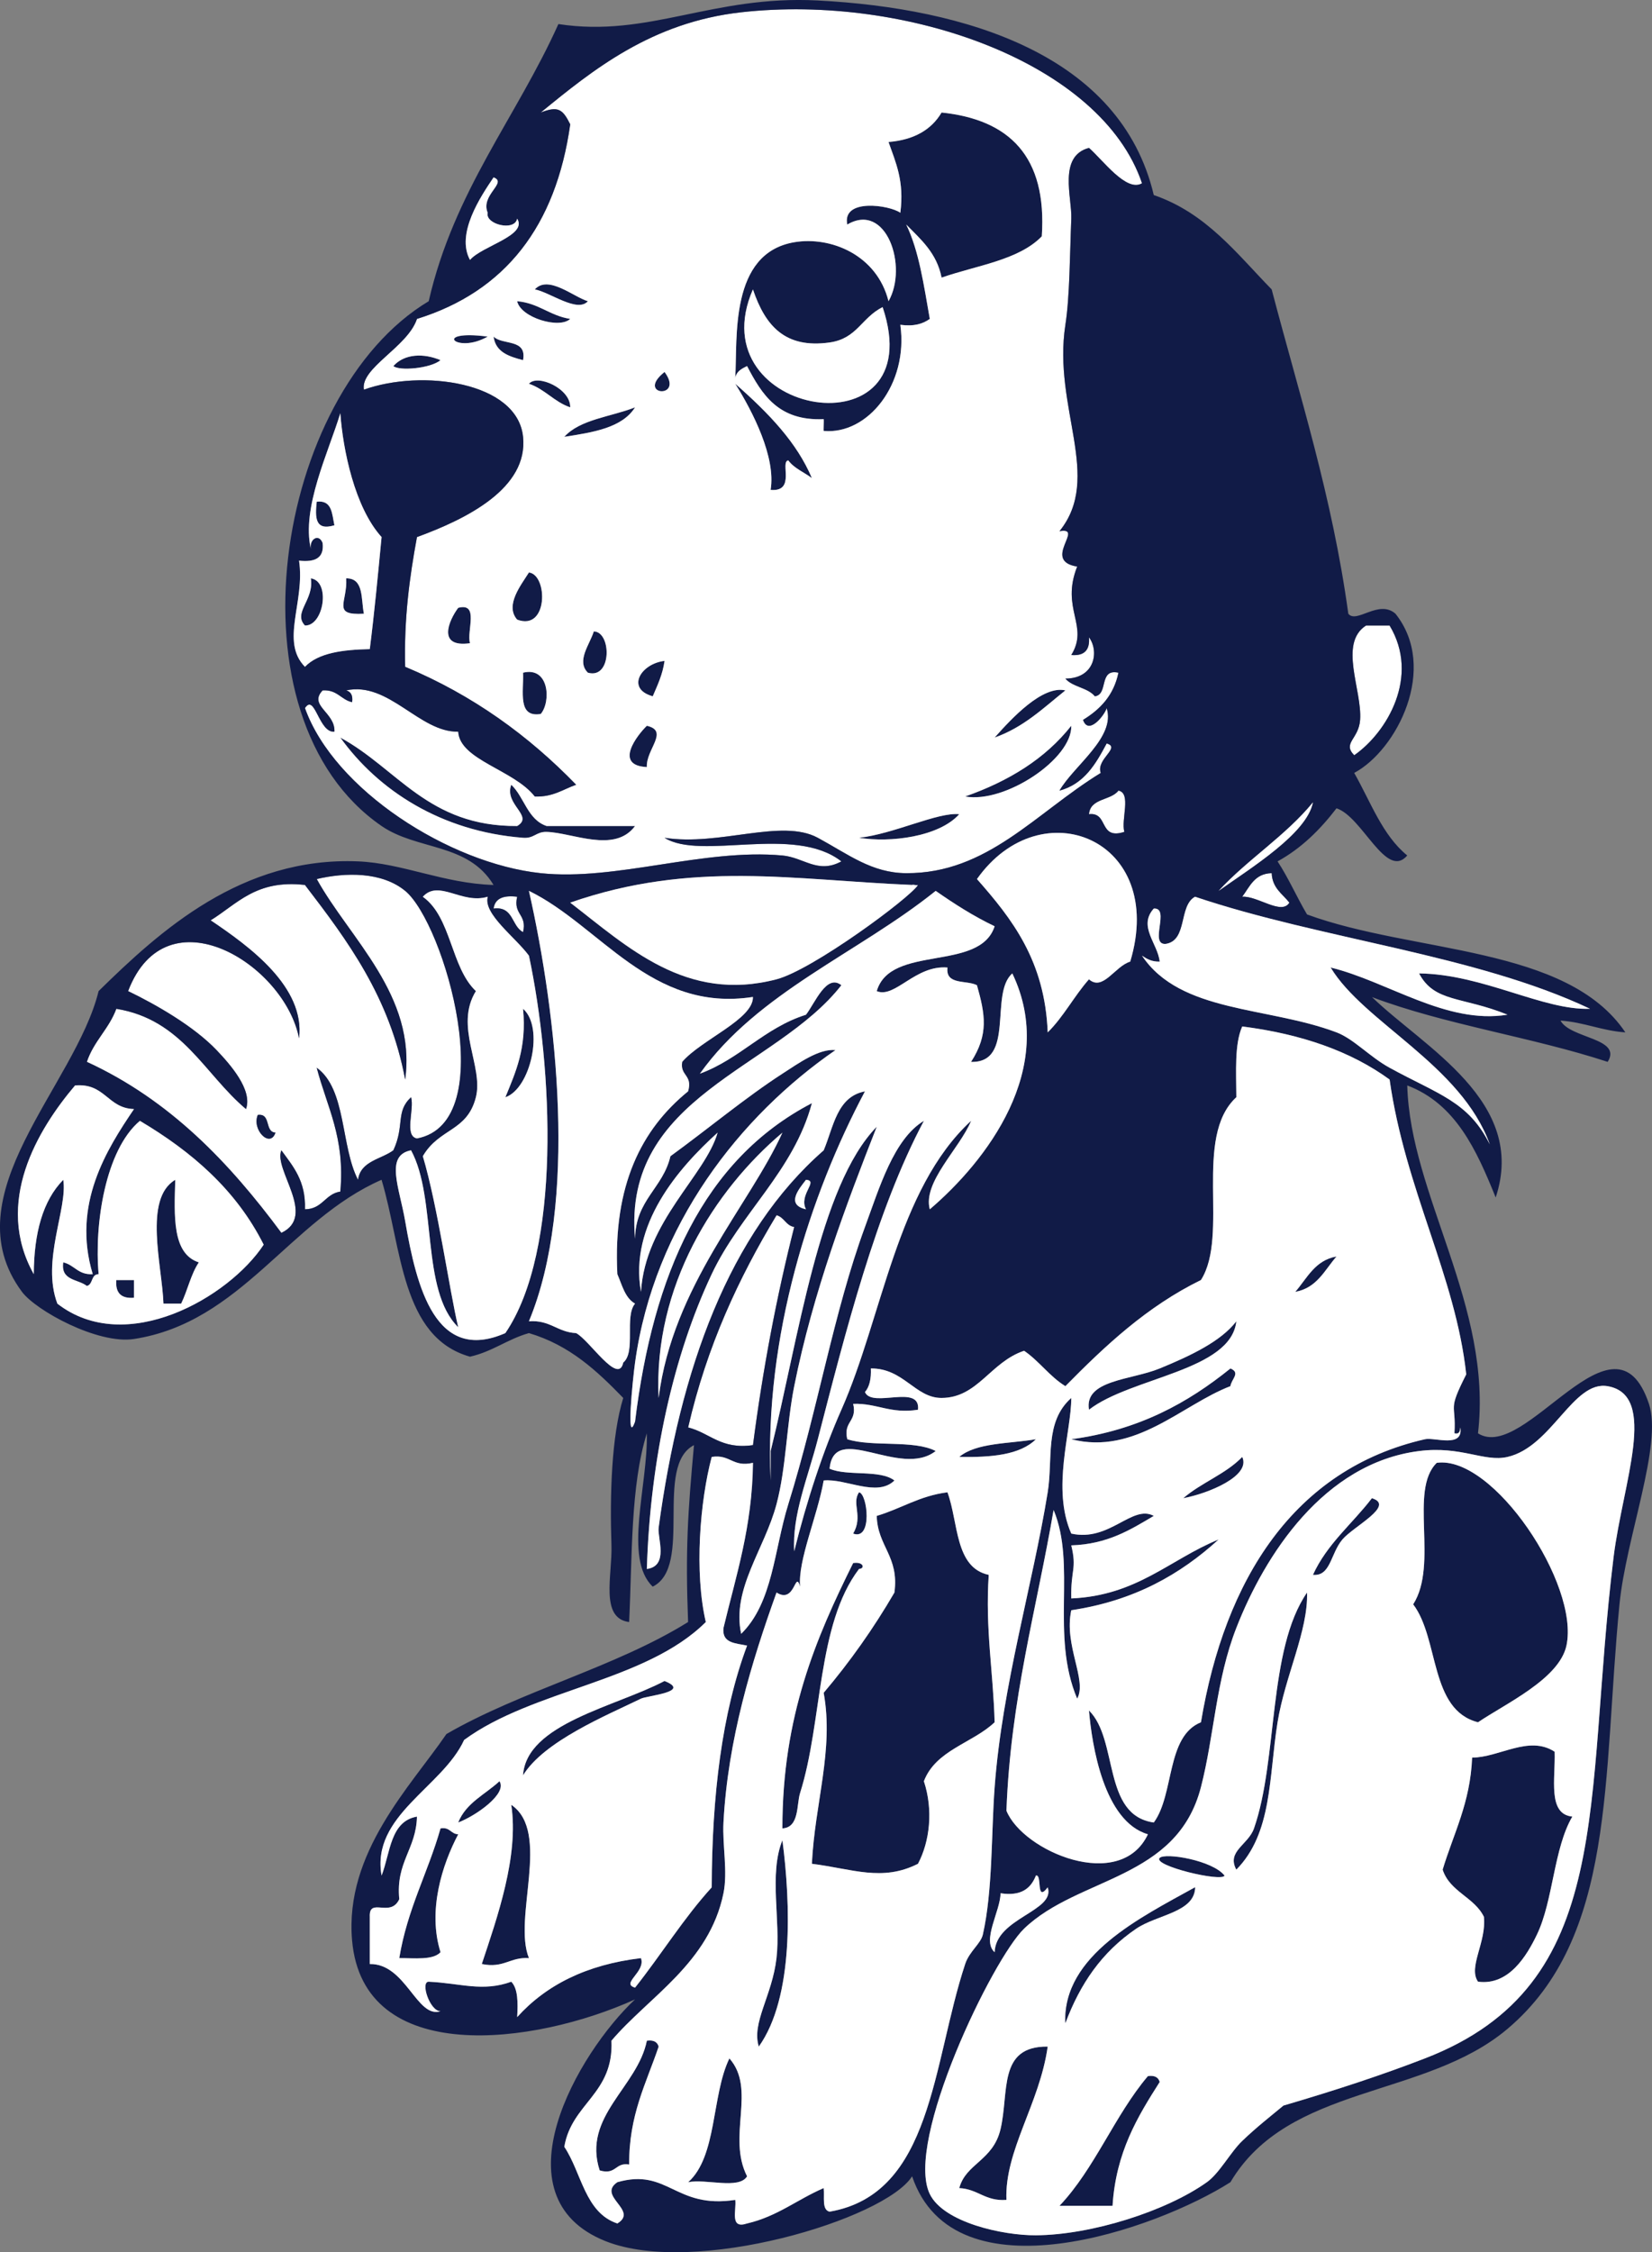 <?xml version="1.0"?>
<svg xmlns:rdf="http://www.w3.org/1999/02/22-rdf-syntax-ns#" xmlns="http://www.w3.org/2000/svg" xmlns:cc="http://web.resource.org/cc/" xmlns:xlink="http://www.w3.org/1999/xlink" xmlns:dc="http://purl.org/dc/elements/1.1/" xmlns:svg="http://www.w3.org/2000/svg" id="Layer_1" xml:space="preserve" overflow="visible" viewBox="0 0 280.211 381.913" version="1.1" enable-background="new 0 0 280.211 381.913">
<rect x="0" y="0" width="280.211" height="381.913" fill="#808080" stroke="none"/>
<g clip-rule="evenodd" fill='#111B47' fill-rule="evenodd">
	<path d="m176.71 40.077c-3.94 4.059-11.07 4.929-16.998 7-0.819-4.18-3.521-6.478-5.999-8.999 2.182 4.484 2.992 10.339 3.999 15.998-1.16 0.839-2.681 1.319-4.999 1 1.409 10.085-5.545 18.682-12.999 17.998-0.061-0.005 0.046-1.84 0-2-7.682 0.349-10.48-4.185-12.999-8.999-0.89 0.443-1.788 0.878-2 2 0.395-6.774-1.014-21.121 9.999-22.997 6.173-1.052 14.022 2.125 15.998 9.999 3.345-5.873-0.366-16.909-6.999-12.999-0.926-4.521 7.194-3.304 8.999-2 0.707-5.373-0.791-8.542-2-11.998 4.31-0.356 7.266-2.067 8.999-5 11.47 1.197 17.92 7.41 17 20.997zm-27 11.999c-3.626 1.829-4.331 5.344-8.999 6-7.5 1.053-10.89-2.767-12.999-8.999-9.48 21.726 30.44 28.145 22 2.999z"/>
	<path d="m90.719 49.076c2.268-2.524 6.621 1.32 8.999 2-1.775 2.031-6.423-1.519-8.999-2z"/>
	<path d="m87.719 51.076c3.675 0.325 5.533 2.466 8.999 3-1.823 1.757-8.41-0.206-8.999-3z"/>
	<path d="m82.72 57.075c-5.297 3.062-9.604-1.245 0 0z"/>
	<path d="m83.72 57.075c1.494 1.506 5.701 0.299 5 4-2.376-0.625-4.656-1.345-5-4z"/>
	<path d="m74.721 61.075c-1.706 1.418-7.015 1.866-7.999 1 1.915-2.145 5.213-2.191 7.999-1z"/>
	<path d="m112.72 63.075c3.48 4.682-5.05 4.026 0 0z"/>
	<path d="m89.719 65.074c1.444-1.701 7.103 0.839 6.999 4-2.735-0.931-4.263-3.069-6.999-4z"/>
	<path d="m133.71 78.073c-1.467 0.184 1.337 5.385-3 4.999 0.919-5.528-3.003-13.222-5.999-17.998 5.787 5.077 10.474 10.011 12.999 15.998-1.33-1.001-3.01-1.648-4-2.999z"/>
	<path d="m107.72 69.074c-2.187 3.479-7.092 4.24-11.999 5 2.68-2.984 7.939-3.393 11.999-5z"/>
	<path d="m53.724 85.072c2.637-0.304 2.579 2.087 3 4-3.338 1.004-3.279-1.388-3-4z"/>
	<path d="m89.719 97.07c3.239 0.42 3.273 9.999-2 7.999-2.143-2.44 0.718-5.933 2-8z"/>
	<path d="m52.724 98.07c3.403 0.485 2.187 8.096-1 7.999-2.084-2.2 1.581-4.29 1-8z"/>
	<path d="m58.723 98.07c3.032-0.033 2.491 3.508 3 5.999-5.54 0.31-2.749-1.92-3-6z"/>
	<path d="m77.721 103.07c3.613-0.947 1.395 3.938 2 6-5.626 0.8-3.608-3.85-2-6z"/>
	<path d="m235.7 106.07c5.19 8.618-0.424 18.114-5.999 21.997-2.058-2.101 0.771-2.715 1-6 0.354-5.07-3.695-12.965 1-15.998h4z" fill="#fff"/>
	<path d="m100.72 107.07c3.017 0.047 3.101 8.167-1 6.999-2.007-1.99 0.31-4.76 1-7z"/>
	<path d="m112.72 112.07c-0.329 2.337-1.202 4.131-2 6-4.61-1.27-2.02-5.55 2-6z"/>
	<path d="m88.719 114.07c4.449-1.099 4.766 4.939 3 7-3.986 0.65-2.865-3.8-3-7z"/>
	<path d="m180.71 117.07c-3.702 2.963-7.073 6.258-11.998 7.999 2.93-3.31 8.13-8.89 12-8z"/>
	<path d="m109.72 123.07c3.844 0.879-0.178 4.017 0 6.999-5.7-0.26-1.58-5.47 0-7z"/>
	<path d="m181.71 123.07c0.179 5.625-11.287 13.229-17.998 11.999 7.4-2.61 13.59-6.41 18-12z"/>
	<path d="m92.719 140.06h14.998c-3.466 4.686-10.593 1.124-14.998 1-1.797-0.051-2.104 1.148-4 1-13.901-1.088-24.56-8.036-30.996-16.998 9.726 5.272 14.895 15.102 29.996 14.998 2.916-1.71-2.265-3.639-1-6.999 2.223 2.11 2.752 5.92 5.997 7z"/>
	<path d="m189.71 134.06c2.236 0.431 0.405 4.928 1 7-4.426 1.426-2.616-3.384-5.999-3 0.24-2.76 3.71-2.28 5-4z" fill="#fff"/>
	<path d="m162.71 138.06c-3.436 3.853-11.752 4.877-16.998 4 5.91-0.64 13.33-4.37 17-4z"/>
	<path d="m70.722 193.06c-2.236-0.431-0.405-4.928-1-6.999-2.667 2.466-1.042 4.766-3 8.999-2.108 1.558-5.544 1.788-6 4.999-2.957-5.709-1.955-15.375-6.999-18.998 1.715 6.617 4.836 11.829 4 20.998-2.6 0.4-3.016 2.983-5.999 3 0.168-4.835-2.04-7.293-4-9.999-1.376 3.27 6.082 11.119 0 13.998-8.802-11.862-18.846-22.482-32.996-28.996 1.162-3.505 3.747-5.585 5-8.999 11.182 1.816 14.933 11.064 21.997 16.998 1.153-3.232-2.653-7.539-5-9.999-3.84-4.026-10.21-7.688-14.998-9.999 6.498-17.018 26.554-4.554 28.997 7.999 1.041-8.716-8.423-15.567-14.998-19.998 4.535-2.797 7.716-6.949 15.998-6 7.229 9.436 14.367 18.962 16.998 32.996 1.936-14.273-9.424-23.901-14.998-33.996 4.859-1.146 11.025-1.264 14.998 2 6.649 5.47 16.425 39.27 2 42zm-23.997-1c-1.889-0.11-0.694-3.306-3-2.999-1.059 2.53 2.105 5.7 3 3z" fill="#fff"/>
	<path d="m215.7 148.06c0.111 2.554 1.833 3.5 2.999 4.999-1.302 2.196-5.404-1.182-7.999-1 1.29-1.71 2.07-3.93 5-4z" fill="#fff"/>
	<path d="m87.719 152.06c-0.725 3.058 1.725 2.941 1 5.999-1.995-1.005-1.578-4.421-5-4 0.242-1.76 1.721-2.28 4-2z" fill="#fff"/>
	<path d="m88.719 171.06c3.632 3.134 1.276 13.562-3 14.998 1.739-4.26 3.651-8.35 3-15z"/>
	<path d="m43.725 189.06c2.306-0.307 1.111 2.889 3 2.999-0.895 2.7-4.059-0.47-3-3z"/>
	<path d="m30.727 221.06h-3c-0.213-6.354-3.447-17.796 2-20.998-0.177 6.177-0.539 12.537 4 13.998-1.345 1.98-1.907 4.76-3 7z"/>
	<path d="m131.71 206.06c1.313 0.354 1.573 1.761 3 2-2.967 11.697-5.317 24.013-6.999 36.995-5.443 0.777-7.271-2.06-10.999-2.999 3.18-13.83 8.61-25.4 15-36z" fill="#fff"/>
	<path d="m226.7 213.06c-2.02 2.312-3.322 5.343-6.999 5.999 2.02-2.32 3.33-5.35 7-6z"/>
	<path d="m19.728 217.06h3v3c-2.182 0.18-3.182-0.82-3-3z"/>
	<path d="m209.7 224.05c-0.91 8.43-17.859 9.466-24.997 14.998-0.849-5.07 7.171-5.014 11.998-6.999 5.31-2.18 10.4-4.6 13-8z"/>
	<path d="m208.7 232.05c1.78 0.733 0.144 1.818 0 3-8.255 3.16-16.121 11.763-26.997 8.999 11.48-1.53 19.81-6.19 27-12z"/>
	<path d="m175.71 244.05c-2.672 2.66-7.562 3.103-12.998 2.999 2.89-2.44 8.45-2.22 13-3z"/>
	<path d="m210.7 247.05c1.527 3.229-5.764 6.207-9.998 6.999 3.04-2.63 7.23-4.1 10-7z"/>
	<path d="m250.7 292.04c-8.242-2.09-6.553-14.11-10.998-19.997 4.339-6.815-0.768-19.361 3.999-23.997 9.574-1.347 24.243 20.6 21.997 30.996-1.23 5.67-10.32 9.83-15 13z"/>
	<path d="m145.71 253.05c1.445 0.24 2.324 8.229-1 7 1.74-2.98-0.32-5.07 1-7z"/>
	<path d="m160.71 253.05c1.887 5.113 1.226 12.772 6.999 13.999-0.611 9.276 0.78 16.551 1 24.996-3.764 3.569-9.972 4.693-11.999 9.999 1.604 4.838 1.02 10.178-1 13.998-6.067 3.076-11.122 0.867-17.997 0 0.491-10.276 3.756-19.312 2-28.996 4.434-5.231 8.441-10.891 11.999-16.998 0.833-6.165-2.866-7.8-3-12.998 4.12-1.21 7.26-3.41 12-4z"/>
	<path d="m232.7 254.05c4.045 1.236-3.111 4.76-5 6.999-2.039 2.42-1.978 6.271-4.999 6 2.4-5.27 6.68-8.65 10-13z"/>
	<path d="m144.71 265.05c1.786-0.282 2.052 0.945 1 1-7.198 9.461-6.154 25.842-9.999 37.995-0.62 1.96-0.098 5.842-3 5.999-0.02-19.02 5.7-32.3 12-44.99z"/>
	<path d="m221.7 270.05c0.208 6.461-3.736 14.174-4.999 21.997-1.494 9.252-0.86 18.776-6.999 24.997-1.688-3.131 2.016-4.189 2.999-6.999 4.1-11.72 2.31-30.3 9-40z"/>
	<path d="m112.72 285.05c4.64 1.864-2.909 2.47-4 3-5.854 2.845-16.444 7.202-19.998 12.998 0.561-8.78 15.688-11.63 23.998-16z"/>
	<path d="m263.7 297.04c0.153 4.513-1.253 10.585 2.999 10.998-3.169 5.402-3.234 14.243-5.999 19.998-1.698 3.534-4.749 8.703-9.999 7.999-1.725-2.455 1.453-6.689 1-10.999-1.641-3.358-5.773-4.226-6.999-7.999 1.849-6.15 4.689-11.308 4.999-18.997 4.66-0.04 9.63-3.85 14-1z"/>
	<path d="m84.72 302.04c1.393 2.111-4.062 5.899-6.999 6.999 1.325-3.34 4.577-4.75 6.999-7z"/>
	<path d="m86.72 306.04c6.805 4.61 0.225 19.194 3 25.996-3.22-0.22-4.231 1.769-7.999 1 2.615-7.88 6.32-18.32 4.999-27z"/>
	<path d="m74.721 310.04c1.615-0.281 1.721 0.945 3 1-2.707 5.128-5.22 12.922-3 19.997-1.289 1.378-4.343 0.99-6.999 1 1.357-8.31 4.859-14.47 6.999-22z"/>
	<path d="m132.71 312.04c1.417 10.802 1.94 26.648-4 34.995-1.275-4.016 2.262-8.592 3-14.998 0.74-6.41-1.32-14.24 1-20z"/>
	<path d="m207.7 318.04c-0.409 1.154-12.306-1.692-10.999-3 0.93-0.92 8.96 0.4 11 3z"/>
	<path d="m109.72 346.04c1.162-0.163 1.779 0.221 2 0.999-2.104 6.229-5.058 11.606-4.999 19.998-2.409-0.409-2.174 1.826-5 1-2.991-9.15 6.43-14.12 8-22z"/>
	<path d="m177.71 347.04c-1.364 9.694-7.336 17.634-6.999 25.997-3.601 0.268-4.819-1.847-7.999-2 1.107-4.195 5.729-4.626 6.999-9.998 1.48-6.27-0.48-14.1 8-14z"/>
	<path d="m123.72 349.04c4.638 5.258-0.451 13.211 3 19.998-1.386 2.279-6.959 0.372-9.999 0.999 4.94-4.39 3.95-14.72 7-21z"/>
	<path d="m194.71 352.04c1.162-0.163 1.778 0.221 1.999 1-3.76 5.905-7.424 11.907-7.999 20.997h-8.999c6-6.33 9.34-15.32 15-22z"/>
	<path d="m184.71 25.079c-5.284 1.398-2.854 8.456-3 11.999-0.254 6.185-0.252 13.184-1 17.998-2.183 14.054 6.375 25.853-1 34.996 4.402-0.78-3.121 5.014 3 5.999-2.848 7.212 2.078 10.013-1 14.998 2.182 0.182 3.182-0.818 3-3 1.703 2.229 1.123 6.975-4 6.999 1.223 1.444 3.816 1.517 5 3 2.352-0.315 0.593-4.74 3.999-4-0.801 3.866-3.106 6.226-5.999 7.999 0.904 2.71 3.681-0.842 3.999-2 1.594 4.949-5.555 9.76-7.999 13.998 4.197-1.135 6.146-4.52 7.999-7.999 2.497 0.692-1.855 2.667-1 5-11.074 6.796-19.24 17.067-32.995 16.998-5.851-0.03-9.792-3.182-14.999-6-6.169-3.338-16.62 1.457-25.997 0 6.214 3.911 22.007-2.262 29.996 4-4.013 2.178-6.34-0.665-9.999-1-13.402-1.227-28.202 4.354-40.995 3-15.517-1.643-35.068-14.163-39.995-27.997 1.703-2.596 2.335 4.252 4.999 4 0.159-3.282-4.472-4.409-2-6.999 2.487-0.154 3.095 1.571 5 2 0.163-1.162-0.221-1.779-1-2 7.205-1.576 12.429 7.14 18.998 6.999 0.29 4.821 9.446 6.436 12.999 10.999 3.1 0.101 4.777-1.222 6.999-2-8.037-8.294-17.48-15.183-28.997-19.998-0.216-8.215 0.753-15.245 2-21.998 8.514-3.11 18.891-8.303 17.998-16.998-0.961-9.356-17.182-11.516-26.997-7.999-0.657-3.682 7.421-7.225 8.999-11.999 15.006-4.658 23.567-15.762 25.997-32.996-1.286-2.589-2.067-3.142-5-2 8.812-7.204 18.768-15.294 33.996-16.998 28.011-3.133 61.082 8.55 67.992 28.997-2.64 1.588-6.66-3.973-9-6zm-97.99 107.99c-1.266 3.36 3.916 5.289 1 6.999-15.102 0.104-20.271-9.726-29.996-14.998 6.437 8.961 17.095 15.909 30.996 16.998 1.895 0.148 2.202-1.05 4-1 4.405 0.124 11.532 3.686 14.998-1h-14.998c-3.248-1.09-3.777-4.9-6.002-7zm72.99-113.99c-1.733 2.933-4.689 4.643-8.999 5 1.209 3.457 2.707 6.625 2 11.998-1.805-1.304-9.925-2.521-8.999 2 6.633-3.911 10.344 7.126 6.999 12.999-1.976-7.874-9.825-11.051-15.998-9.999-11.013 1.876-9.604 16.223-9.999 22.997 0.211-1.122 1.11-1.557 2-2 2.519 4.814 5.316 9.348 12.999 8.999 0.046 0.16-0.061 1.994 0 2 7.454 0.684 14.408-7.913 12.999-17.998 2.318 0.319 3.839-0.161 4.999-1-1.007-5.659-1.817-11.514-3.999-15.998 2.479 2.521 5.18 4.819 5.999 8.999 5.928-2.071 13.058-2.941 16.998-7 0.92-13.587-5.53-19.8-17-20.997zm-59.992 31.996c-2.377-0.68-6.73-4.524-8.999-2 2.576 0.481 7.224 4.031 8.999 2zm-3 3c-3.466-0.533-5.324-2.675-8.999-3 0.589 2.794 7.176 4.757 8.999 3zm-13.998 2.999c-9.604-1.245-5.297 3.062 0 0zm5.999 4c0.701-3.701-3.505-2.494-5-4 0.345 2.655 2.625 3.375 5 4zm-21.997 1c0.984 0.866 6.293 0.418 7.999-1-2.786-1.191-6.084-1.145-7.999 1zm45.998 1c-5.05 4.026 3.48 4.682 0 0zm-16.002 5.999c0.104-3.16-5.555-5.7-6.999-4 2.736 0.931 4.264 3.069 6.999 4zm40.992 11.998c-2.524-5.987-7.212-10.921-12.999-15.998 2.996 4.775 6.918 12.469 5.999 17.998 4.337 0.386 1.533-4.815 3-4.999 0.99 1.351 2.67 1.998 4 2.999zm-41.992-6.999c4.907-0.76 9.812-1.521 11.999-5-4.06 1.608-9.319 2.017-12.002 5zm-7.999 30.997c5.273 2 5.239-7.579 2-7.999-1.282 2.066-4.143 5.559-2 7.999zm-7.999 4c-0.605-2.062 1.614-6.946-2-6-1.607 2.15-3.625 6.8 2 6zm19.998 5c4.101 1.168 4.017-6.952 1-6.999-0.69 2.24-3.007 5.01-1.002 7zm11.002 4c0.798-1.869 1.671-3.662 2-6-4.02 0.45-6.61 4.73-2 6zm-19.001 3c1.767-2.06 1.449-8.099-3-7 0.135 3.2-0.986 7.65 3 7zm76.991 4c4.925-1.741 8.296-5.036 11.998-7.999-3.87-0.89-9.07 4.69-12 8zm-58.99 5c-0.178-2.982 3.844-6.12 0-6.999-1.58 1.53-5.7 6.74 0 7zm53.99 4.99c6.711 1.23 18.177-6.373 17.998-11.999-4.41 5.6-10.6 9.4-18 12zm-18 7c5.246 0.877 13.562-0.146 16.998-4-3.67-0.37-11.09 3.36-17 4z" fill="#fff"/>
	<path d="m232.7 169.06c8.833 8.553 26.41 17.718 20.997 33.996-3.259-8.073-6.784-15.879-14.998-18.998 0.483 18.578 14.51 37.4 11.998 58.993 8.03 5.118 23.136-22.51 28.997-5 2.322 6.939-3.892 22.662-5 33.996-2.88 29.461-0.559 56.421-18.997 71.991-14.055 11.868-37.125 9.338-46.994 25.996-12.404 7.922-46.82 20.156-53.993-0.999-4.611 7.283-36.911 17.013-51.994 10.998-18.844-7.515-4.687-31.942 4.999-40.995-17.134 7.766-46.119 11.488-47.994-9.998-1.302-14.915 9.982-26.182 15.998-34.996 12.664-7.333 28.671-11.323 40.995-18.997-0.469-12.111-0.058-18.513 1-29.997-6.812 3.521-0.088 20.576-7 23.997-5-4.787-0.795-17.152-1-25.996-2.779 8.886-2.464 20.866-3 31.996-5.003-0.631-2.831-7.956-3-12.999-0.289-8.611 0.013-18.564 2-24.997-4.434-4.564-9.053-8.944-15.998-10.998-3.639 1.026-6.185 3.147-9.999 3.999-11.697-3.301-11.536-18.46-14.998-29.996-15.658 6.86-23.789 24.196-41.995 26.997-6.132 0.943-16.638-4.826-18.998-7.999-12.19-16.394 9.065-34.905 12.999-50.994 10.457-10.27 24.292-22.801 43.994-21.998 7.563 0.309 14.534 3.749 22.997 4-4.342-7.179-12.935-5.825-18.998-9.999-26.789-18.443-18.135-73.322 7.999-88.989 4.287-18.71 14.863-31.132 21.998-46.994 15.381 2.35 26.042-4.93 43.994-4 25.067 1.299 51.376 9.202 56.993 32.996 8.934 3.065 14.062 9.935 19.998 15.998 4.706 17.958 10.267 35.061 12.998 54.993 1.387 1.764 5.166-2.493 7.999 0 7.347 9.229 0.235 23.134-6.999 26.997 2.784 4.882 4.769 10.562 8.999 13.999-3.582 4.187-7.581-6.562-11.999-7.999-2.752 3.58-5.911 6.754-9.998 8.999 1.854 2.812 3.258 6.074 4.999 8.999 18.036 6.627 44.082 5.245 53.993 19.998-4.049-0.284-6.95-1.716-10.999-2 1.633 3.072 10.535 2.951 8 7-12.79-4.2-27.67-6.32-40-10.99zm-38.99-137.98c-6.91-20.446-39.98-32.13-67.992-28.997-15.228 1.704-25.184 9.794-33.996 16.998 2.932-1.142 3.714-0.589 5 2-2.43 17.234-10.99 28.338-25.997 32.996-1.578 4.773-9.656 8.316-8.999 11.999 9.815-3.517 26.036-1.357 26.997 7.999 0.893 8.695-9.484 13.887-17.998 16.998-1.247 6.753-2.216 13.782-2 21.998 11.517 4.815 20.959 11.703 28.997 19.998-2.222 0.777-3.899 2.1-6.999 2-3.553-4.563-12.708-6.178-12.999-10.999-6.569 0.141-11.792-8.575-18.998-6.999 0.779 0.221 1.163 0.837 1 2-1.904-0.429-2.512-2.154-5-2-2.472 2.59 2.158 3.717 2 6.999-2.664 0.252-3.296-6.596-4.999-4 4.927 13.833 24.478 26.354 39.995 27.997 12.793 1.354 27.593-4.226 40.995-3 3.659 0.334 5.986 3.177 9.999 1-7.989-6.262-23.782-0.088-29.996-4 9.377 1.457 19.827-3.338 25.997 0 5.207 2.817 9.148 5.97 14.999 6 13.755 0.069 21.921-10.202 32.995-16.998-0.855-2.332 3.497-4.308 1-5-1.854 3.479-3.802 6.864-7.999 7.999 2.444-4.238 9.593-9.049 7.999-13.998-0.318 1.158-3.095 4.709-3.999 2 2.893-1.773 5.198-4.133 5.999-7.999-3.406-0.74-1.647 3.685-3.999 4-1.184-1.483-3.777-1.556-5-3 5.123-0.024 5.703-4.771 4-6.999 0.182 2.181-0.818 3.181-3 3 3.078-4.985-1.848-7.786 1-14.998-6.121-0.985 1.402-6.779-3-5.999 7.375-9.143-1.183-20.942 1-34.996 0.748-4.814 0.746-11.813 1-17.998 0.146-3.542-2.284-10.601 3-11.999 2.33 2.026 6.35 7.587 8.99 5.999zm-113.99 12.998c1.996-2.371 9.822-4.131 7.999-6.999-0.415 2.221-5.482 0.96-4.999-1-1.267-3.048 3.418-5.091 1-5.999-2.157 3.2-6.432 9.532-4 13.998zm-27.996 68.993c2.287-2.379 6.434-2.898 10.999-3 0.785-6.214 1.387-12.611 2-18.998-4.563-5.036-6.549-14.777-6.999-20.997-2.02 6.657-6.607 16.042-5 22.997-0.299-1.625 1.35-2.697 2-1 0.301 2.635-1.385 3.282-4 3 1.059 7.008-3.233 13.688 1 17.998zm179.98-7c-4.695 3.033-0.646 10.928-1 15.998-0.229 3.285-3.058 3.898-1 6 5.575-3.883 11.189-13.379 5.999-21.997h-4zm-46.99 31.99c3.383-0.384 1.573 4.426 5.999 3-0.595-2.072 1.236-6.569-1-7-1.29 1.72-4.76 1.24-5 4zm21.99 13c5.661-4.013 14.939-9.712 15.998-14.998-4.65 5.68-11.04 9.63-16 15zm-21.99 15c2.383 2.089 4.407-2.242 6.999-3 6.229-20.744-15.13-29.385-25.997-13.998 5.93 6.735 11.519 13.811 11.999 25.997 2.69-2.64 4.49-6.17 7-9zm-115.99-15c-3.973-3.264-10.139-3.146-14.998-2 5.574 10.094 16.934 19.723 14.998 33.996-2.63-14.034-9.769-23.561-16.998-32.996-8.282-0.949-11.463 3.202-15.998 6 6.575 4.431 16.039 11.282 14.998 19.998-2.442-12.553-22.499-25.017-28.997-7.999 4.788 2.311 11.158 5.973 14.998 9.999 2.347 2.46 6.152 6.767 5 9.999-7.064-5.934-10.815-15.182-21.997-16.998-1.253 3.414-3.838 5.494-5 8.999 14.15 6.514 24.194 17.134 32.996 28.996 6.082-2.879-1.376-10.729 0-13.998 1.959 2.706 4.167 5.164 4 9.999 2.983-0.017 3.399-2.6 5.999-3 0.837-9.169-2.284-14.38-4-20.998 5.044 3.622 4.042 13.289 6.999 18.998 0.456-3.211 3.891-3.441 6-4.999 1.957-4.233 0.332-6.533 3-8.999 0.595 2.071-1.236 6.568 1 6.999 14.425-2.73 4.649-36.53-2-42zm62.988 15c6.108-1.592 22.631-13.806 23.997-15.998-0.093 0.15-0.858-0.12-0.999 0-20.014-0.817-37.238-4.223-57.993 3 9.723 7.48 19.623 17.01 34.993 13zm78.99-14c2.595-0.183 6.697 3.195 7.999 1-1.166-1.5-2.888-2.445-2.999-4.999-2.93 0.07-3.71 2.29-5 4zm-129.98 16c-3.703 5.996 1.328 12.745 0 17.998-1.484 5.868-6.193 5.186-8.999 9.999 2.527 8.479 4.523 22.797 6 28.996-6.412-6.253-3.54-21.79-7.999-29.996-4.471 0.867-1.98 6.294-1 11.998 1.947 11.326 5.188 24.176 16.998 18.998 9.556-14.023 8.042-44.92 4-63.992-2.236-3.066-7.818-7.096-6.999-9.999-4.392 1.334-8.264-2.992-10.999 0 4.869 3.46 4.717 11.94 8.998 15.99zm8.999-17c4.762 21.065 8.341 52.965 0 72.991 3.6-0.267 4.819 1.847 7.999 2 2.247 1.157 7.176 8.93 7.999 4.999 2.188-1.811 0.17-7.829 2-9.998-1.707-0.96-2.191-3.142-3-5-0.755-15.087 4.097-24.565 11.999-30.996 0.826-2.826-1.409-2.59-1-4.999 3.243-3.772 12.083-7.227 11.999-10.999-17.35 2.69-25.9-12.09-38.001-17.99zm67.991 54c9.515-8.11 21.751-23.835 13.998-39.996-3.927 3.406 0.539 15.204-6.999 14.999 3.012-4.679 2.396-8.054 1-12.999-1.742-0.924-5.366 0.034-4.999-3-5.464-0.462-8.908 5.295-11.999 4 2.333-8 17.475-3.19 19.998-10.999-3.612-1.721-6.855-3.81-9.999-6-13.122 10.542-30.151 17.176-39.995 30.996 6.822-2.511 10.908-7.757 17.998-9.999 1.556-2.04 3.497-7.002 5.999-5-11.099 14.232-37.178 18.812-34.996 42.995 0.076-6.59 4.751-8.581 6-13.998 6.231-4.53 12.859-10.037 18.998-13.999 2.779-1.793 6.217-4.275 8.999-4-16.101 11.105-30.759 29.575-33.996 52.993-0.417 3.022-1.542 14.317 0 9.999 3.062-24.936 11.579-44.414 29.997-53.993-3.092 11.525-12.103 18.619-16.998 28.996-6.431 13.633-10.419 31.202-10.999 49.994 3.783-0.51 1.767-5.27 2-6.999 3.625-26.942 11.957-49.979 27.997-63.992 1.681-3.985 2.233-9.099 7-9.999-9.262 17.403-17.114 41.544-15.999 65.992v-5c4.725-18.957 8.201-44.975 17.998-54.993-5.079 12.936-10.831 28.096-13.998 43.995-1.311 6.581-1.355 13.796-3 19.997-2.037 7.682-7.637 14.368-5.999 21.997 5.391-5.287 5.564-14.172 7.999-21.997 5.048-16.227 7.675-32.508 12.999-46.994 2.465-6.708 4.896-14.931 9.998-17.998-8.133 15.258-13.357 36.058-17.998 53.994-1.708 6.604-4.369 12.796-4 18.997 2.103-8.548 4.953-17.13 7.999-23.997 6.952-15.67 9.383-37.369 21.997-48.994-1.96 4.72-8.25 10.39-7.01 14.99zm-73.99-51c3.421-0.422 3.005 2.995 5 4 0.725-3.058-1.725-2.941-1-5.999-2.28-0.28-3.759 0.24-4 2zm185.98 17c-19.46-9.203-45.553-11.773-66.992-18.998-2.816 1.515-1.217 7.448-4.999 7.999-2.83 0.164 0.831-6.164-2-6-2.725 3.019 0.692 5.958 1 8.999-1.376 0.043-2.195-0.471-2.999-1 6.514 9.74 21.299 8.575 32.995 12.999 2.913 1.102 5.619 4.147 8.999 5.999 8.295 4.544 13.381 5.72 16.998 12.999-4.838-13.496-21.356-20.634-26.996-29.996 9.658 2.346 19.616 9.705 29.996 7.999-7.69-3.12-12.389-2.042-14.998-7 10.87 0.14 21.02 6.3 29 6zm-23 71.99c0.319-5.249-1.239-3.6 2-9.999-1.812-16.702-10.343-31.268-12.999-49.994-6.557-4.775-14.942-7.721-24.997-8.999-1.33 3.002-1.016 7.649-0.999 11.999-7.392 6.788-1.148 23.387-6 30.996-9.172 4.493-16.215 11.115-22.997 17.998-2.682-1.651-4.426-4.239-6.999-5.999-5.729 1.903-7.851 7.978-13.998 7.998-4.472 0.016-6.449-5.058-11.998-4.999 0.074 1.742-0.224 3.109-1 4 1.188 2.811 9.465-1.467 8.998 2.999-4.737 0.738-6.874-1.124-10.998-1 0.725 3.059-1.725 2.941-1 6 4.299 1.367 11.27 0.062 14.998 1.999-6.037 4.712-17.226-5.083-17.998 3 3.016 1.317 8.565 0.101 10.999 2-2.964 2.897-8.232-0.384-11.999 0-1.076 6.095-4.407 13.553-4 17.997-0.872-2.956-0.794 3.023-4 1-4.204 11.694-8.263 24.968-8.999 38.995-0.203 3.874 0.755 8.298 0 11.999-2.415 11.835-12.676 17.554-18.998 24.997 0.401 9.066-6.757 10.573-7.999 17.997 2.941 4.392 3.488 11.177 8.999 12.999 3.666-2.229-3.515-4.62 0-7 8.6-2.46 9.772 4.577 19.998 3 0.228 1.771-1.008 5.008 2 4 5.14-1.193 8.564-4.102 12.999-6 0.17 1.496-0.357 3.69 1 4 17.46-3.007 17.4-25.056 22.997-41.995 0.713-2.156 2.646-3.437 3-4.999 1.688-7.462 1.415-17.149 2-24.997 1.283-17.214 6.457-34.298 8.999-49.994 0.924-5.707-0.584-11.928 3.999-15.998 0.012 5.746-3.378 15.325 0 22.998 6.491 1.464 10.312-4.983 13.998-3-3.974 2.358-7.86 4.805-13.998 4.999 0.981 4.087-0.11 4.041 0 8.999 11.177-0.488 16.712-6.618 24.997-9.999-6.45 5.882-14.269 10.396-24.997 11.999-1.288 5.984 2.749 11.875 1 14.998-4.569-10.794-0.087-22.617-3.999-31.996-2.875 16.79-7.302 32.027-7.999 50.994 2.782 6.899 19.311 13.906 23.997 3.999-7.487-2.188-9.503-15.149-9.999-20.997 5.04 4.958 2.23 17.767 10.998 18.997 3.522-4.811 2.063-14.601 7.999-16.998 4.032-24.203 15.77-42.931 37.995-47.993 1.624-0.37 6.548 1.564 6-2-0.06 0.59-0.15 1.17-1 0.98zm-223.97-54.99c-4.525-0.141-4.883-4.449-9.999-4-6.364 7.511-13.786 19.872-7 31.996 0.033-6.966 1.529-12.47 5-15.998 0.775 4.842-3.752 13.712-1 20.998 11.637 9.034 29.107-1.062 34.996-9.999-4.68-9.318-12.215-15.781-20.997-20.998-5.873 4.933-7.759 17.58-6.999 25.997-1.322 0.012-0.914 1.753-2 2-1.485-1.181-4.467-0.865-4-4 1.904 0.43 2.512 2.154 5 2-3.566-11.83 2.384-21.19 6.999-28zm85.992 31c0.731-11.94 10.925-19.73 12.999-26.997-6.65 6.02-15.04 15.62-13 27zm3 17.99c2.371-18.962 15.378-32.612 20.998-44.994-11.58 9.76-21.92 26.08-21 44.99zm24.99-31.99c-1.298-2.48 2.23-4.853 0-5-1.15 1.5-3.51 4.21 0 5zm-19.99 36.99c3.727 0.939 5.556 3.776 10.999 2.999 1.682-12.982 4.032-25.298 6.999-36.995-1.427-0.239-1.687-1.646-3-2-6.4 10.6-11.83 22.17-15 35.99zm124.98 106.99c32.535-12.568 26.865-43.316 31.996-84.989 1.548-12.572 7.625-27.483-0.999-28.996-5.859-1.027-9.476 10.282-16.998 11.998-3.978 0.907-7.821-1.91-14.998-1-16.171 2.052-26.18 17.657-30.996 29.997-3.477 8.904-3.737 18.229-6 26.996-4.071 15.782-20.797 15.147-29.996 23.997-5.342 5.139-20.309 36.103-15.998 44.994 2.345 4.836 12.399 7.037 17.998 6.999 9.45-0.064 22.104-4.093 28.996-8.999 2.154-1.532 4.011-5.096 5.999-6.999 2.454-2.349 4.696-4.091 7-5.999 9.13-2.68 16.86-5.24 24-8zm-133.98-12c4.426-5.573 8.233-11.766 12.999-16.998 0.048-15.617 1.735-29.595 5.999-40.995-1.912-0.421-4.304-0.362-4-2.999 2.123-8.877 4.883-17.115 5-27.997-3.468 0.802-3.843-1.489-6.999-1-2.007 7.574-2.965 19.549-1 27.997-10.182 10.148-29.268 11.394-40.995 19.997-3.66 8.012-15.817 12.837-13.999 22.997 1.491-3.842 1.452-9.213 6-9.999-0.127 5.539-3.622 7.711-3 13.999-1.481 3.228-5.168-0.419-5 2.999v7.999c6.117-0.098 7.987 9.317 11.999 7.999-1.813 0.031-3.479-5.03-2-4.999 5.392 0.245 9.109 1.771 13.999 0 1.151 1.182 1.131 3.534 1 5.999 4.902-5.43 11.759-8.905 20.998-9.999 0.85 2.33-3.5 4.31-1 5zm61.99-16c-0.021 3.036-3.237 8.018-1 9.998 0.187-5.833 10.357-6.946 8.999-10.998-2.063 2.708-0.875-2.286-2-2-0.85 2.15-2.46 3.54-6 3z"/>
	<path d="m83.72 30.079c2.419 0.908-2.266 2.951-1 5.999-0.483 1.96 4.584 3.221 4.999 1 1.823 2.868-6.003 4.628-7.999 6.999-2.432-4.466 1.843-10.798 4-13.998z" fill="#fff"/>
	<path d="m50.724 95.07c2.615 0.282 4.301-0.365 4-3-0.65-1.697-2.299-0.625-2 1-1.608-6.956 2.979-16.34 5-22.997 0.45 6.22 2.436 15.961 6.999 20.997-0.612 6.387-1.214 12.784-2 18.998-4.564 0.102-8.712 0.62-10.999 3-4.233-4.31 0.059-10.99-1-18zm1 11c3.187 0.097 4.403-7.514 1-7.999 0.581 3.709-3.084 5.799-1 7.999zm4.999-16.999c-0.421-1.912-0.362-4.304-3-4-0.278 2.613-0.337 5.005 3 4zm5 14.999c-0.508-2.491 0.033-6.032-3-5.999 0.251 4.079-2.54 6.309 3 5.999z" fill="#fff"/>
	<path d="m222.7 136.06c-1.059 5.286-10.337 10.985-15.998 14.998 4.96-5.37 11.35-9.32 16-15z" fill="#fff"/>
	<path d="m96.718 153.06c20.755-7.223 37.979-3.817 57.993-3 0.141-0.12 0.906 0.15 0.999 0-1.365 2.192-17.888 14.406-23.997 15.998-15.37 4.01-25.27-5.52-34.992-13z" fill="#fff"/>
	<path d="m127.71 169.06c0.084 3.772-8.755 7.227-11.999 10.999-0.409 2.409 1.826 2.173 1 4.999-7.901 6.431-12.754 15.909-11.999 30.996 0.808 1.858 1.293 4.04 3 5-1.83 2.169 0.189 8.188-2 9.998-0.823 3.931-5.752-3.842-7.999-4.999-3.18-0.153-4.399-2.267-7.999-2 8.341-20.025 4.762-51.926 0-72.991 12.108 5.89 20.658 20.67 37.998 17.99z" fill="#fff"/>
	<path d="m164.71 190.06c-12.614 11.625-15.045 33.324-21.997 48.994-3.046 6.867-5.896 15.449-7.999 23.997-0.37-6.201 2.291-12.394 4-18.997 4.641-17.937 9.865-38.736 17.998-53.994-5.103 3.067-7.533 11.29-9.998 17.998-5.323 14.486-7.95 30.768-12.999 46.994-2.435 7.825-2.608 16.71-7.999 21.997-1.638-7.629 3.962-14.315 5.999-21.997 1.644-6.201 1.688-13.416 3-19.997 3.167-15.899 8.919-31.06 13.998-43.995-9.796 10.019-13.272 36.036-17.998 54.993v5c-1.115-24.448 6.736-48.589 15.999-65.992-4.766 0.9-5.319 6.014-7 9.999-16.04 14.013-24.371 37.05-27.997 63.992-0.232 1.729 1.784 6.489-2 6.999 0.58-18.792 4.567-36.361 10.999-49.994 4.895-10.377 13.906-17.471 16.998-28.996-18.417 9.579-26.935 29.058-29.997 53.993-1.542 4.318-0.417-6.977 0-9.999 3.237-23.418 17.895-41.888 33.996-52.993-2.782-0.275-6.22 2.206-8.999 4-6.138 3.962-12.766 9.468-18.998 13.999-1.249 5.417-5.923 7.408-6 13.998-2.183-24.182 23.896-28.762 34.996-42.995-2.502-2.002-4.443 2.96-5.999 5-7.09 2.242-11.176 7.488-17.998 9.999 9.844-13.82 26.873-20.455 39.995-30.996 3.144 2.189 6.387 4.279 9.999 6-2.523 7.809-17.665 2.999-19.998 10.999 3.091 1.295 6.535-4.462 11.999-4-0.367 3.034 3.257 2.076 4.999 3 1.396 4.945 2.012 8.319-1 12.999 7.538 0.205 3.072-11.593 6.999-14.999 7.753 16.16-4.483 31.885-13.998 39.996-1.23-4.6 5.06-10.27 7.01-15z" fill="#fff"/>
	<path d="m240.7 165.06c2.609 4.958 7.308 3.879 14.998 7-10.38 1.706-20.338-5.653-29.996-7.999 5.64 9.362 22.158 16.5 26.996 29.996-3.617-7.279-8.703-8.454-16.998-12.999-3.38-1.852-6.086-4.897-8.999-5.999-11.696-4.423-26.481-3.259-32.995-12.999 0.804 0.529 1.623 1.043 2.999 1-0.308-3.042-3.725-5.98-1-8.999 2.831-0.164-0.83 6.164 2 6 3.782-0.551 2.183-6.484 4.999-7.999 21.439 7.224 47.532 9.794 66.992 18.998-7.97 0.3-18.12-5.86-28.99-6z" fill="#fff"/>
	<path d="m247.7 242.05c0.548 3.564-4.376 1.63-6 2-22.226 5.062-33.963 23.79-37.995 47.993-5.936 2.397-4.477 12.188-7.999 16.998-8.768-1.23-5.958-14.039-10.998-18.997 0.496 5.848 2.512 18.81 9.999 20.997-4.687 9.907-21.215 2.9-23.997-3.999 0.697-18.967 5.124-34.204 7.999-50.994 3.912 9.379-0.57 21.202 3.999 31.996 1.749-3.123-2.288-9.014-1-14.998 10.729-1.604 18.547-6.117 24.997-11.999-8.285 3.381-13.82 9.511-24.997 9.999-0.11-4.958 0.981-4.912 0-8.999 6.138-0.194 10.024-2.641 13.998-4.999-3.686-1.983-7.507 4.464-13.998 3-3.378-7.673 0.012-17.252 0-22.998-4.583 4.07-3.075 10.291-3.999 15.998-2.542 15.696-7.716 32.78-8.999 49.994-0.585 7.848-0.312 17.535-2 24.997-0.354 1.562-2.287 2.843-3 4.999-5.597 16.939-5.536 38.988-22.997 41.995-1.357-0.31-0.83-2.504-1-4-4.435 1.898-7.858 4.807-12.999 6-3.007 1.008-1.771-2.229-2-4-10.226 1.577-11.397-5.46-19.998-3-3.515 2.38 3.666 4.771 0 7-5.511-1.822-6.058-8.607-8.999-12.999 1.242-7.424 8.4-8.931 7.999-17.997 6.322-7.443 16.583-13.162 18.998-24.997 0.755-3.701-0.203-8.125 0-11.999 0.736-14.027 4.795-27.301 8.999-38.995 3.206 2.023 3.127-3.956 4-1-0.407-4.444 2.924-11.902 4-17.997 3.766-0.384 9.035 2.897 11.999 0-2.434-1.899-7.983-0.683-10.999-2 0.771-8.083 11.96 1.712 17.998-3-3.729-1.937-10.699-0.632-14.998-1.999-0.725-3.059 1.725-2.941 1-6 4.124-0.124 6.261 1.738 10.998 1 0.467-4.466-7.811-0.188-8.998-2.999 0.776-0.891 1.074-2.258 1-4 5.549-0.059 7.526 5.015 11.998 4.999 6.147-0.021 8.27-6.095 13.998-7.998 2.573 1.76 4.317 4.348 6.999 5.999 6.782-6.883 13.825-13.505 22.997-17.998 4.852-7.609-1.392-24.208 6-30.996-0.017-4.35-0.331-8.996 0.999-11.999 10.055 1.278 18.44 4.224 24.997 8.999 2.656 18.726 11.187 33.292 12.999 49.994-3.239 6.399-1.681 4.75-2 9.999 0.85 0.21 0.94-0.37 1-0.98zm-28-22.99c3.677-0.656 4.979-3.687 6.999-5.999-3.67 0.65-4.98 3.68-7 6zm-22.99 12.99c-4.827 1.985-12.847 1.929-11.998 6.999 7.138-5.532 24.087-6.568 24.997-14.998-2.61 3.4-7.7 5.82-13 8zm-15 12c10.876 2.764 18.742-5.839 26.997-8.999 0.144-1.182 1.78-2.267 0-3-7.2 5.81-15.53 10.47-27 12zm-19 3c5.436 0.104 10.326-0.339 12.998-2.999-4.55 0.78-10.11 0.56-13 3zm38 7c4.234-0.792 11.525-3.77 9.998-6.999-2.78 2.9-6.97 4.37-10 7zm-56 6c3.324 1.229 2.445-6.76 1-7-1.32 1.93 0.74 4.02-1 7zm4-3c0.134 5.198 3.833 6.833 3 12.998-3.558 6.107-7.564 11.767-11.999 16.998 1.757 9.685-1.508 18.72-2 28.996 6.875 0.867 11.93 3.076 17.997 0 2.02-3.82 2.604-9.16 1-13.998 2.027-5.306 8.235-6.43 11.999-9.999-0.22-8.445-1.611-15.72-1-24.996-5.773-1.227-5.112-8.886-6.999-13.999-4.74 0.59-7.88 2.79-12 4zm-16 52.99c2.902-0.157 2.379-4.039 3-5.999 3.845-12.153 2.801-28.534 9.999-37.995 1.052-0.055 0.786-1.282-1-1-6.3 12.7-12.02 25.98-12 45zm-1 22c-0.738 6.406-4.275 10.982-3 14.998 5.939-8.347 5.417-24.193 4-34.995-2.32 5.76-0.26 13.59-1 20zm-29.99 36c2.826 0.826 2.59-1.409 5-1-0.059-8.392 2.895-13.77 4.999-19.998-0.221-0.778-0.837-1.162-2-0.999-1.57 7.88-10.991 12.85-8 22zm15 2c3.039-0.627 8.612 1.28 9.999-0.999-3.451-6.787 1.639-14.74-3-19.998-3.05 6.28-2.06 16.61-7 21z" fill="#fff"/>
	<path d="m15.729 216.06c-2.487 0.154-3.095-1.57-5-2-0.468 3.135 2.514 2.819 4 4 1.086-0.247 0.678-1.988 2-2-0.76-8.417 1.126-21.064 6.999-25.997 8.782 5.217 16.317 11.68 20.997 20.998-5.888 8.938-23.358 19.033-34.996 9.999-2.752-7.286 1.775-16.156 1-20.998-3.471 3.528-4.966 9.032-5 15.998-6.787-12.124 0.635-24.484 7-31.996 5.115-0.45 5.473 3.858 9.999 4-4.615 6.81-10.565 16.17-6.999 28zm17.997-2c-4.538-1.461-4.176-7.821-4-13.998-5.446 3.202-2.213 14.645-2 20.998h3c1.094-2.24 1.656-5.02 3-7zm-10.998 6v-3h-3c-0.182 2.18 0.818 3.18 3 3z" fill="#fff"/>
	<path d="m121.72 192.06c-2.073 7.267-12.268 15.057-12.999 26.997-2.04-11.38 6.35-20.98 13-27z" fill="#fff"/>
	<path d="m132.71 192.06c-5.62 12.382-18.627 26.032-20.998 44.994-0.91-18.91 9.43-35.23 21-44.99z" fill="#fff"/>
	<path d="m136.71 200.06c2.23 0.147-1.298 2.52 0 5-3.51-0.79-1.15-3.5 0-5z" fill="#fff"/>
	<path d="m217.7 357.04c-2.304 1.908-4.546 3.65-7 5.999-1.988 1.903-3.845 5.467-5.999 6.999-6.893 4.906-19.546 8.935-28.996 8.999-5.599 0.038-15.653-2.163-17.998-6.999-4.311-8.892 10.656-39.855 15.998-44.994 9.199-8.85 25.925-8.215 29.996-23.997 2.263-8.767 2.523-18.092 6-26.996 4.816-12.34 14.825-27.945 30.996-29.997 7.177-0.91 11.021 1.907 14.998 1 7.522-1.716 11.139-13.025 16.998-11.998 8.624 1.513 2.547 16.424 0.999 28.996-5.131 41.673 0.539 72.421-31.996 84.989-7.14 2.76-14.87 5.32-24 8zm-20.99-42c-1.307 1.308 10.59 4.154 10.999 3-2.05-2.6-10.08-3.92-11-3zm68.99-35.99c2.246-10.396-12.423-32.343-21.997-30.996-4.767 4.636 0.34 17.182-3.999 23.997 4.445 5.887 2.756 17.907 10.998 19.997 4.68-3.18 13.77-7.34 15-13zm-43-12c3.021 0.271 2.96-3.58 4.999-6 1.889-2.239 9.045-5.763 5-6.999-3.32 4.35-7.6 7.73-10 13zm-10 42.99c-0.983 2.81-4.687 3.868-2.999 6.999 6.139-6.221 5.505-15.745 6.999-24.997 1.263-7.823 5.207-15.536 4.999-21.997-6.69 9.71-4.9 28.29-9 40zm37-12c-0.31 7.689-3.15 12.847-4.999 18.997 1.226 3.773 5.358 4.641 6.999 7.999 0.453 4.31-2.725 8.544-1 10.999 5.25 0.704 8.301-4.465 9.999-7.999 2.765-5.755 2.83-14.596 5.999-19.998-4.252-0.413-2.846-6.485-2.999-10.998-4.37-2.85-9.34 0.96-14 1zm-68.99 45c2.477-6.601 6.134-12.01 11.999-15.998 3.556-2.418 9.921-2.751 9.998-6.999-9.22 5.12-22.46 11.53-22 23zm-11 18c-1.271 5.372-5.892 5.803-6.999 9.998 3.18 0.153 4.398 2.268 7.999 2-0.337-8.363 5.635-16.303 6.999-25.997-8.48-0.1-6.52 7.73-8 14zm10 13h8.999c0.575-9.09 4.239-15.092 7.999-20.997-0.221-0.779-0.837-1.163-1.999-1-5.66 6.68-9 15.67-15 22z" fill="#fff"/>
	<path d="m108.72 332.04c-9.238 1.094-16.096 4.569-20.998 9.999 0.132-2.465 0.151-4.817-1-5.999-4.889 1.771-8.606 0.245-13.999 0-1.479-0.031 0.187 5.03 2 4.999-4.012 1.318-5.881-8.097-11.999-7.999v-7.999c-0.168-3.418 3.518 0.229 5-2.999-0.622-6.288 2.872-8.46 3-13.999-4.547 0.786-4.509 6.157-6 9.999-1.819-10.16 10.339-14.985 13.999-22.997 11.727-8.604 30.813-9.849 40.995-19.997-1.965-8.448-1.007-20.423 1-27.997 3.156-0.489 3.531 1.802 6.999 1-0.117 10.882-2.877 19.12-5 27.997-0.304 2.637 2.087 2.578 4 2.999-4.264 11.4-5.951 25.378-5.999 40.995-4.766 5.232-8.572 11.425-12.999 16.998-2.5-0.69 1.85-2.67 1-5zm-20.001-31c3.554-5.796 14.143-10.153 19.998-12.998 1.091-0.53 8.639-1.136 4-3-8.31 4.38-23.437 7.23-24.001 16zm-10.998 8c2.938-1.1 8.392-4.888 6.999-6.999-2.422 2.25-5.674 3.66-6.999 7zm3.999 24c3.768 0.769 4.779-1.22 7.999-1-2.774-6.802 3.805-21.386-3-25.996 1.322 8.68-2.383 19.12-4.999 27zm-13.998-1c2.656-0.01 5.71 0.378 6.999-1-2.221-7.075 0.292-14.869 3-19.997-1.278-0.055-1.385-1.281-3-1-2.14 7.53-5.642 13.69-6.999 22z" fill="#fff"/>
	<path d="m175.71 318.04c1.125-0.286-0.063 4.708 2 2 1.358 4.052-8.812 5.165-8.999 10.998-2.237-1.98 0.979-6.962 1-9.998 3.54 0.54 5.15-0.85 6-3z" fill="#fff"/>
	<path d="m202.7 320.04c-0.077 4.248-6.442 4.581-9.998 6.999-5.865 3.988-9.522 9.397-11.999 15.998-0.45-11.47 12.79-17.88 22-23z"/>
	<path d="m127.71 49.076c2.109 6.232 5.498 10.052 12.999 8.999 4.667-0.655 5.373-4.17 8.999-6 8.44 25.147-31.48 18.728-22-2.999z" fill="#fff"/>
	<path d="m177.71 175.06c-0.48-12.186-6.069-19.262-11.999-25.997 10.867-15.387 32.227-6.746 25.997 13.998-2.592 0.758-4.616 5.089-6.999 3-2.51 2.83-4.31 6.36-7 9z" fill="#fff"/>
	<path d="m71.721 152.06c2.735-2.992 6.607 1.334 10.999 0-0.819 2.903 4.763 6.932 6.999 9.999 4.042 19.072 5.557 49.969-4 63.992-11.811 5.178-15.051-7.672-16.998-18.998-0.98-5.704-3.471-11.131 1-11.998 4.459 8.206 1.587 23.743 7.999 29.996-1.477-6.199-3.473-20.517-6-28.996 2.806-4.813 7.515-4.131 8.999-9.999 1.328-5.252-3.703-12.001 0-17.998-4.28-4.04-4.128-12.52-8.998-15.99zm13.999 34c4.276-1.436 6.631-11.864 3-14.998 0.65 6.65-1.262 10.74-3 15z" fill="#fff"/>
</g>
</svg>

